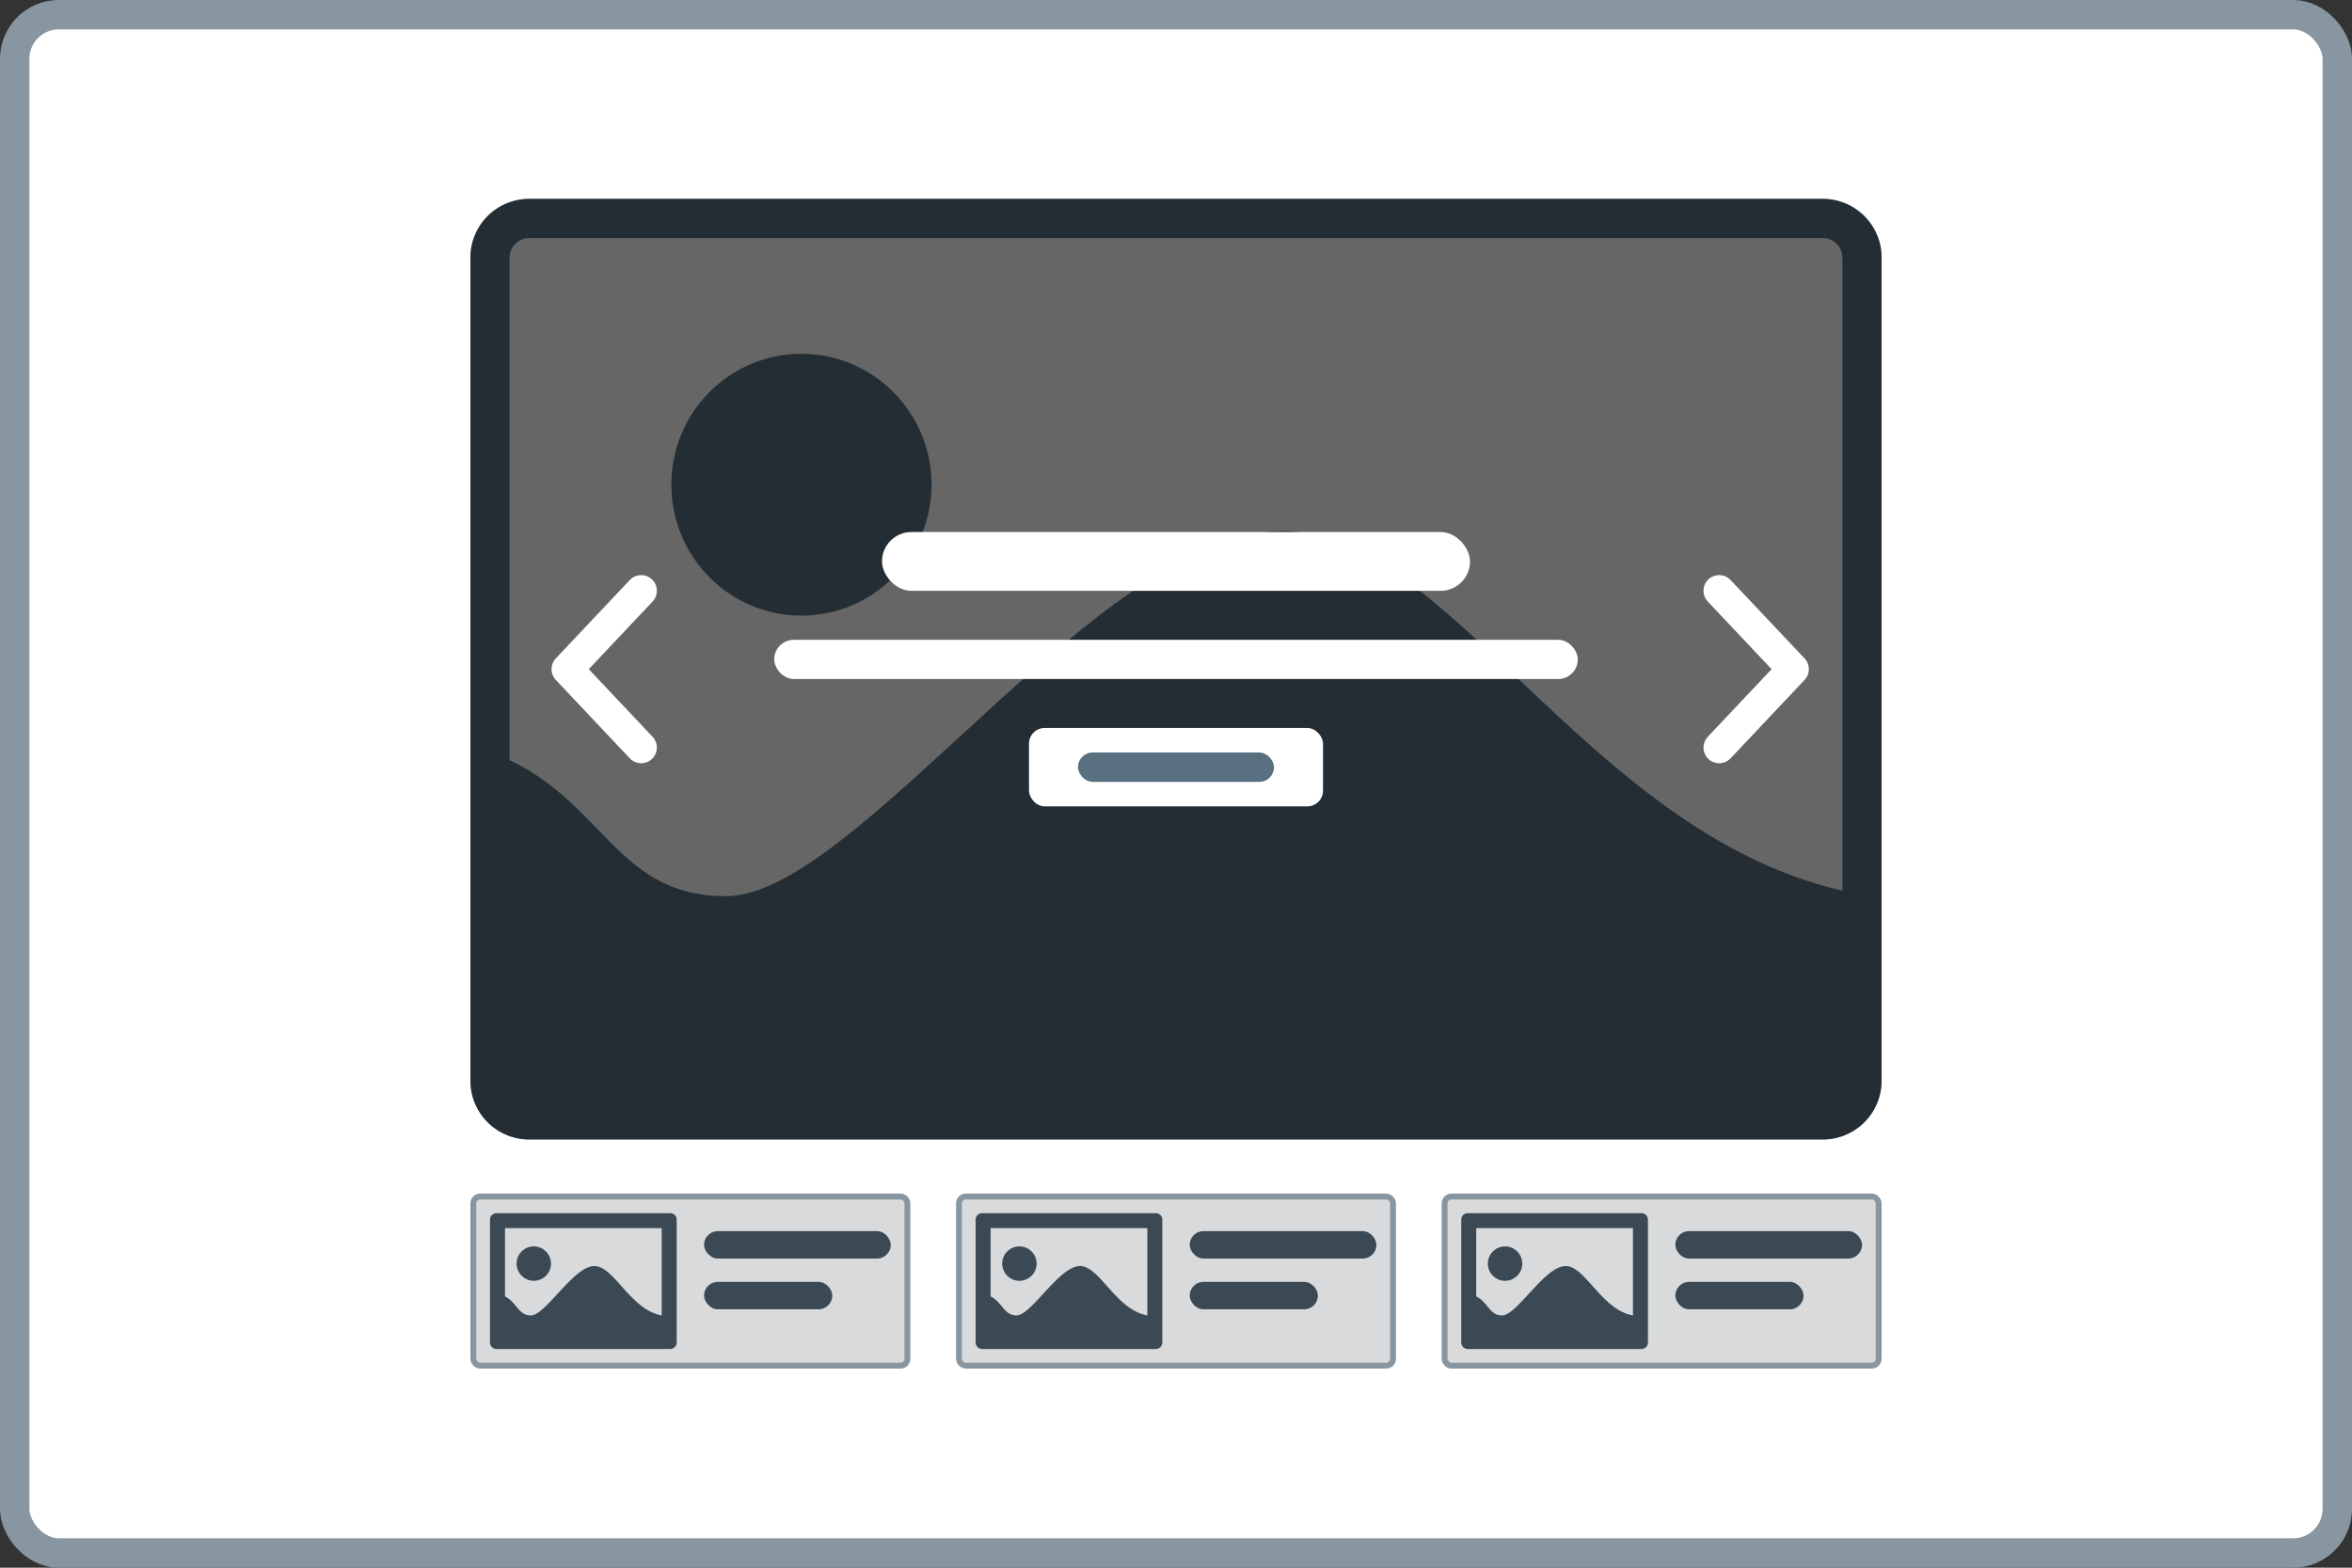 <svg xmlns="http://www.w3.org/2000/svg" width="120" height="80" fill="none" xmlns:v="https://vecta.io/nano"><rect width="100%" height="100%" fill="#333333" stroke="none"/><rect x=".75" y=".75" width="118.5" height="78.5" rx="2.25" fill="#fff"/><rect x=".75" y=".75" width="118.5" height="78.5" rx="2.25" stroke="#8796a1" stroke-width="1.5"/><rect x="24.15" y="61.059" width="22.146" height="8.63" rx=".347" fill="#d8dadb"/><rect x="24.15" y="61.059" width="22.146" height="8.63" rx=".347" stroke="#8796a1" stroke-width=".3"/><g fill="#3a4953"><path fill-rule="evenodd" d="M25.33 61.909h8.864a.33.33 0 0 1 .33.33v6.271a.33.33 0 0 1-.33.33H25.33a.33.33 0 0 1-.33-.33v-6.271a.33.33 0 0 1 .33-.33zm1.904 1.696a.88.88 0 0 1 .878.877.88.88 0 0 1-.878.878.88.88 0 0 1-.877-.878c0-.485.393-.877.877-.877zm-1.47-.933h7.997v4.454c-1.594-.278-2.433-2.519-3.433-2.519-1.066 0-2.481 2.519-3.244 2.519-.648 0-.71-.667-1.319-.969v-3.485z"/><rect x="35.922" y="62.825" width="9.524" height="1.399" rx=".699"/><rect x="35.922" y="65.415" width="6.54" height="1.399" rx=".699"/></g><rect x="48.927" y="61.059" width="22.146" height="8.63" rx=".347" fill="#d8dadb"/><rect x="48.927" y="61.059" width="22.146" height="8.63" rx=".347" stroke="#8796a1" stroke-width=".3"/><g fill="#3a4953"><path fill-rule="evenodd" d="M50.107 61.909h8.864a.33.33 0 0 1 .33.33v6.271a.33.33 0 0 1-.33.33h-8.864a.33.33 0 0 1-.33-.33v-6.271a.33.33 0 0 1 .33-.33zm1.904 1.696a.88.88 0 0 1 .878.877.88.88 0 0 1-.878.878.88.88 0 0 1-.877-.878c0-.485.393-.877.877-.877zm-1.47-.933h7.997v4.454c-1.594-.278-2.432-2.519-3.433-2.519-1.066 0-2.481 2.519-3.244 2.519-.648 0-.71-.667-1.319-.969v-3.485z"/><rect x="60.7" y="62.825" width="9.524" height="1.399" rx=".699"/><rect x="60.7" y="65.415" width="6.54" height="1.399" rx=".699"/></g><rect x="73.704" y="61.059" width="22.146" height="8.63" rx=".347" fill="#d8dadb"/><rect x="73.704" y="61.059" width="22.146" height="8.63" rx=".347" stroke="#8796a1" stroke-width=".3"/><g fill="#3a4953"><path fill-rule="evenodd" d="M74.884 61.909h8.864a.33.33 0 0 1 .33.33v6.271a.33.33 0 0 1-.33.33h-8.864a.33.33 0 0 1-.33-.33v-6.271a.33.33 0 0 1 .33-.33zm1.904 1.696a.88.88 0 0 1 .878.877.88.88 0 0 1-.878.878.88.88 0 0 1-.877-.878c0-.485.393-.877.877-.877zm-1.47-.933h7.996v4.454c-1.594-.278-2.432-2.519-3.433-2.519-1.066 0-2.481 2.519-3.244 2.519-.648 0-.71-.667-1.319-.969v-3.485z"/><rect x="85.477" y="62.825" width="9.524" height="1.399" rx=".699"/><rect x="85.477" y="65.415" width="6.54" height="1.399" rx=".699"/></g><g fill="#58707f"><path fill-rule="evenodd" d="M93 12.148H27a1 1 0 0 0-1 1v42a1 1 0 0 0 1 1h66a1 1 0 0 0 1-1v-42a1 1 0 0 0-1-1zm-66-2a3 3 0 0 0-3 3v42a3 3 0 0 0 3 3h66a3 3 0 0 0 3-3v-42a3 3 0 0 0-3-3H27z"/><path d="M47.527 24.732c0-3.689-2.976-6.677-6.641-6.677s-6.633 2.988-6.633 6.677 2.969 6.684 6.633 6.684 6.641-2.996 6.641-6.684zM30.488 42.316c-1.304-1.346-2.708-2.794-4.988-3.749v18.155h70v-10.99c-7.494-1.105-13.079-6.396-18.002-11.059-4.244-4.021-7.996-7.574-12.052-7.574-5.058 0-11.011 5.469-16.467 10.482-4.614 4.239-8.873 8.152-11.933 8.152-3.248 0-4.814-1.616-6.558-3.416z"/></g><path d="M93 10.149H27a3 3 0 0 0-3 3v42a3 3 0 0 0 3 3h66a3 3 0 0 0 3-3v-42a3 3 0 0 0-3-3z" fill="#000" fill-opacity=".6"/><path d="M87.713 38.148l3.774-4-3.774-4m-55 0l-3.774 4 3.774 4" stroke="#fff" stroke-width="1.6" stroke-linecap="round" stroke-linejoin="round"/><g fill="#fff"><rect x="45" y="27.15" width="30" height="3" rx="1.5"/><rect x="39.5" y="32.65" width="41" height="2" rx="1"/><rect x="52.5" y="37.15" width="15" height="4" rx=".8"/></g><rect x="55" y="38.4" width="10" height="1.5" rx=".75" fill="#58707f"/></svg>